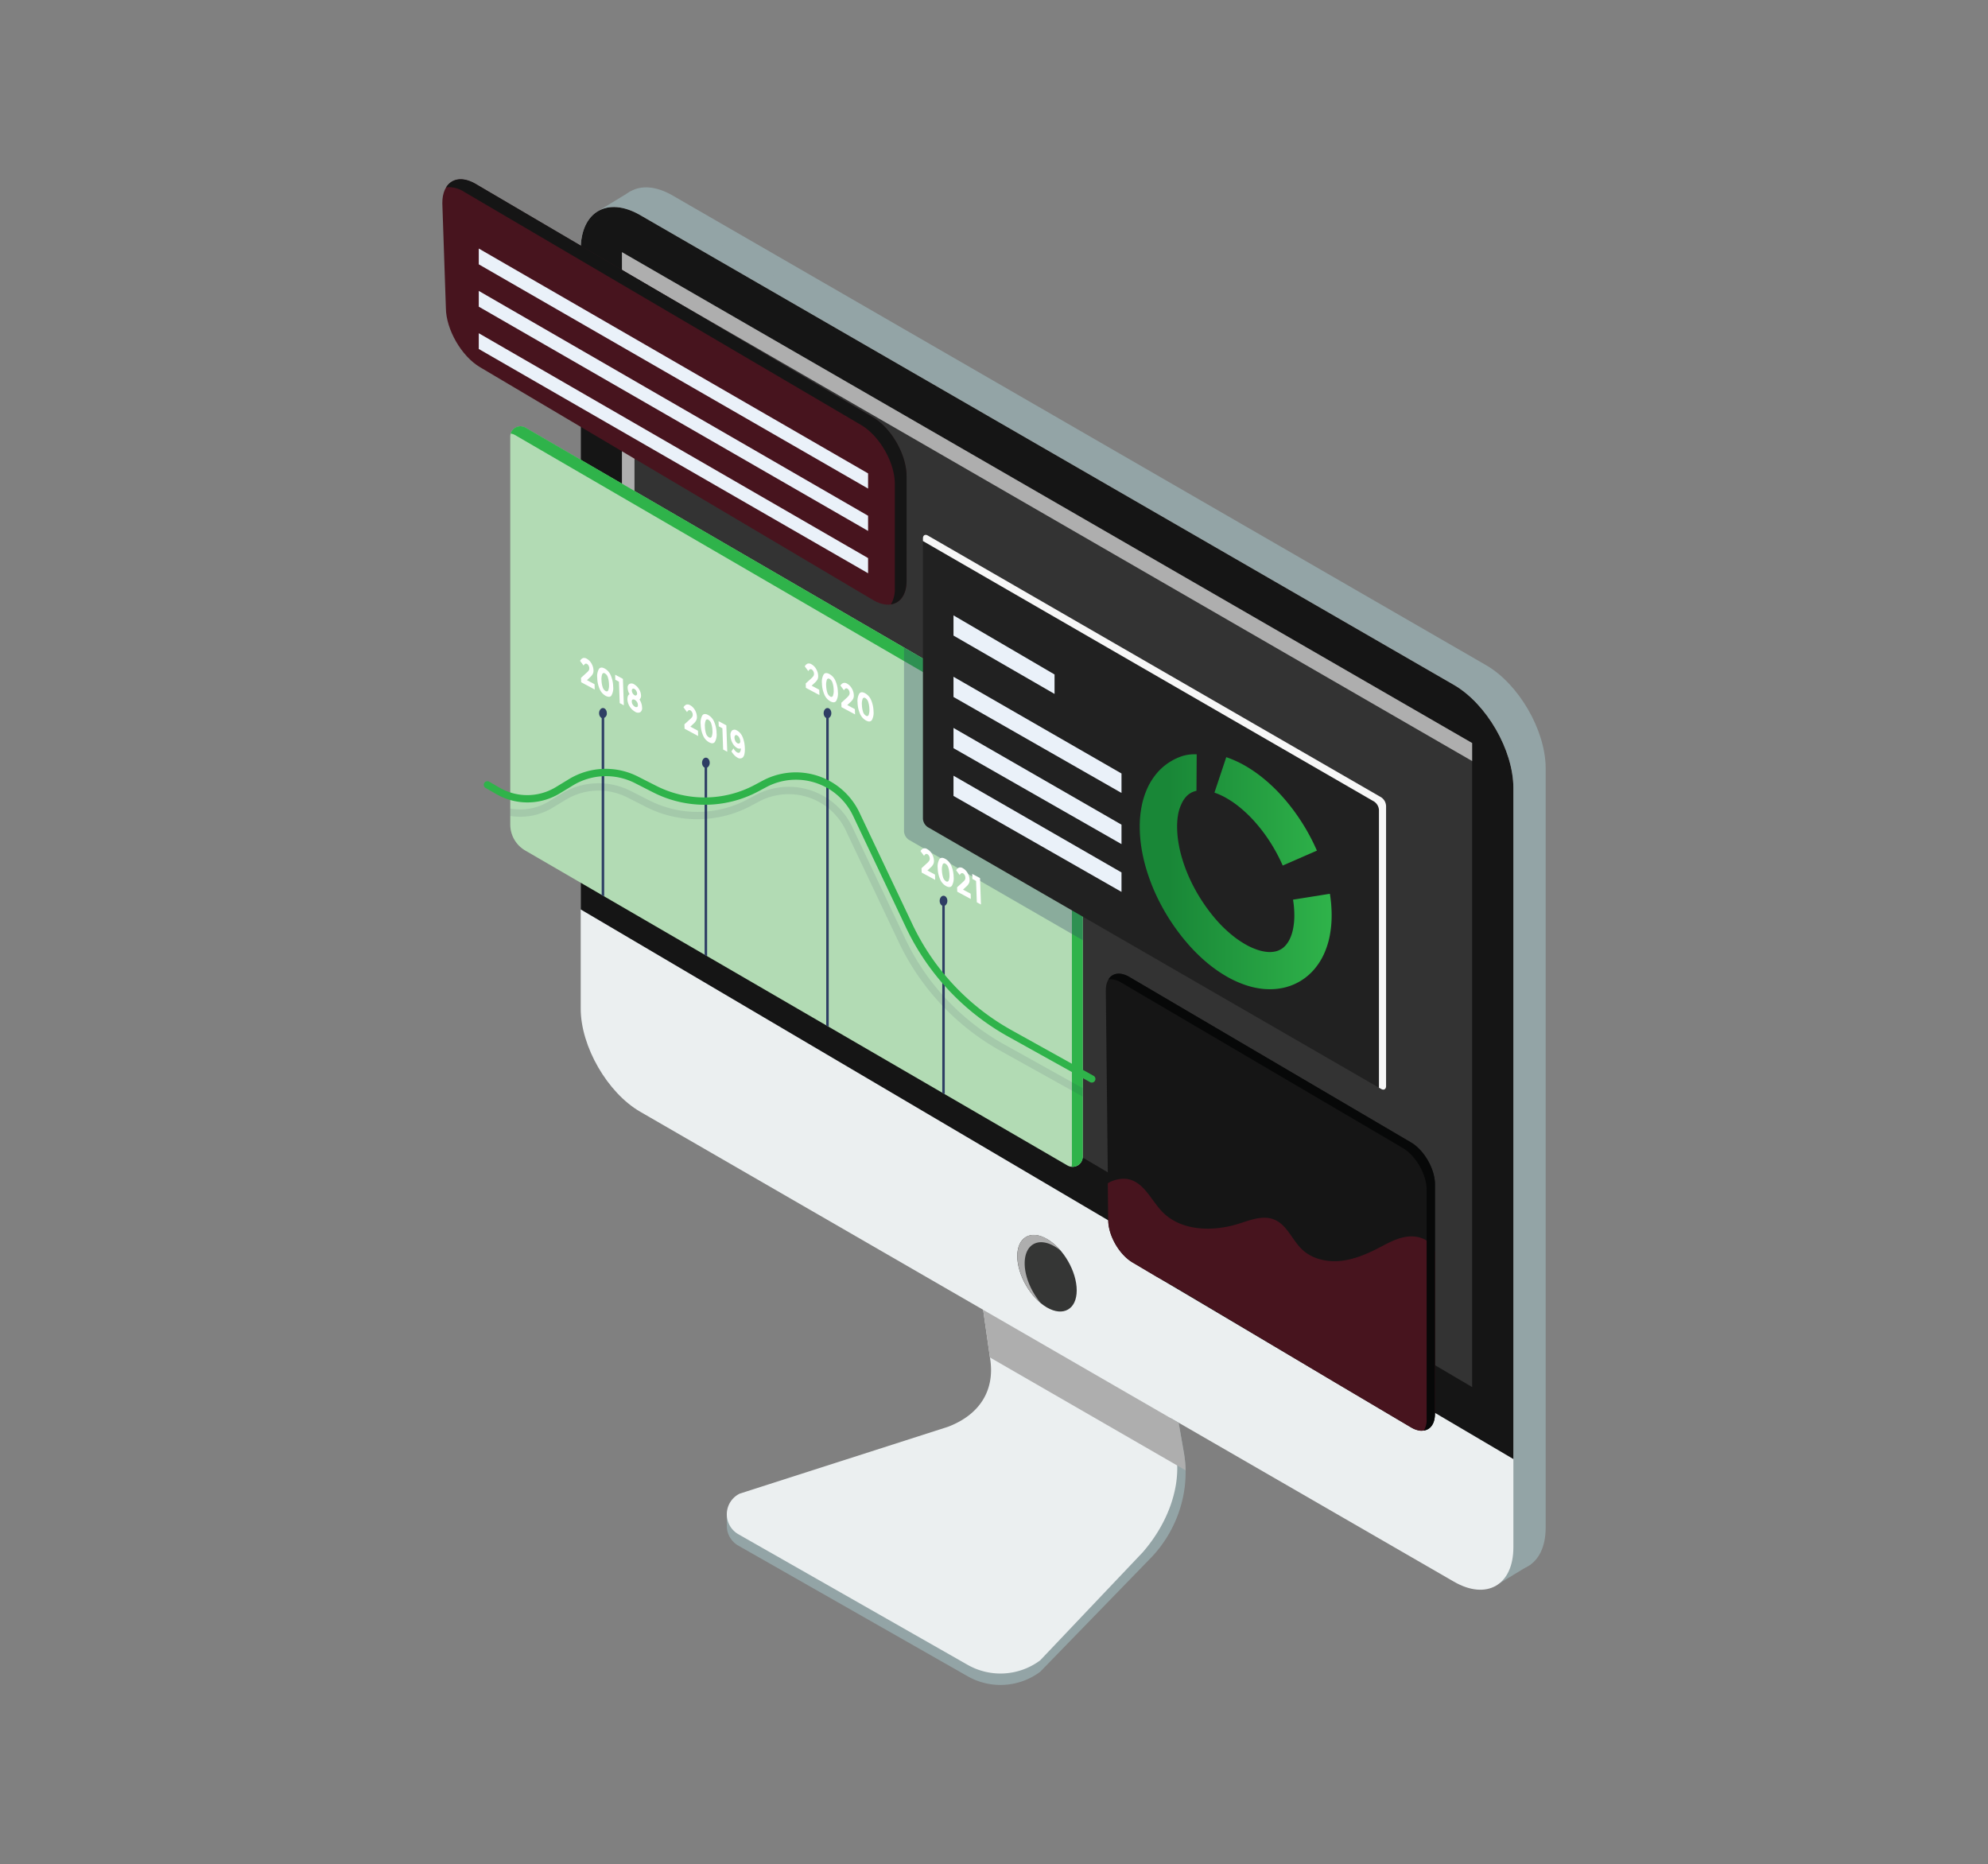 <svg xmlns="http://www.w3.org/2000/svg" xmlns:xlink="http://www.w3.org/1999/xlink" viewBox="0 0 841.2 788.83"><rect x="0" y="0" width="841.2" height="788.83" fill="#808080" stroke="none"/><defs><style>.cls-1{isolation:isolate;}.cls-2{fill:#93a4a6;}.cls-3{fill:#ebeff0;}.cls-4{fill:#151515;}.cls-5{fill:#333;}.cls-6{fill:#353635;}.cls-7{fill:#aeaeae;mix-blend-mode:multiply;}.cls-8{fill:#b2dbb4;}.cls-9{fill:#2fb34a;}.cls-10,.cls-12{fill:#2e3e64;}.cls-11{fill:#1f1f58;opacity:0.1;}.cls-12{opacity:0.3;}.cls-13{fill:#212121;}.cls-14{fill:url(#linear-gradient);}.cls-15{fill:#f7f7f7;}.cls-16{fill:#eaf1f9;}.cls-17{fill:#47141e;}.cls-18{fill:#070808;}.cls-19{fill:#fff;}</style><linearGradient id="linear-gradient" x1="482.38" y1="368.86" x2="563.47" y2="368.86" gradientUnits="userSpaceOnUse"><stop offset="0.15" stop-color="#198737"/><stop offset="1" stop-color="#2fb34a"/></linearGradient></defs><title>monitor</title><g class="cls-1"><g id="Layer_2" data-name="Layer 2"><g id="iMac"><path class="cls-2" d="M409.19,475.06l10.53,104.7c0,12.15-7.66,23.39-18.57,28.74L313,636.83a60.6,60.6,0,0,0-5.45,3.43s-.05,3.8,0,5.6a9.61,9.61,0,0,0,4.93,8.17l97,55.26a28.1,28.1,0,0,0,30.67-1.92l47.08-48.45C498.1,647.49,503.71,631,501,615l-16.7-95.95Z"/><path class="cls-3" d="M403.58,467,419,575.13c1.88,12.44-3.73,23.17-17.83,28.57L313,632a9.72,9.72,0,0,0-.52,17.2l97,55.26a28.1,28.1,0,0,0,30.67-1.93l43.44-45.78c11.21-12.94,15.57-27.72,14.36-39.22l-15.4-105Z"/><path class="cls-2" d="M284.56,462.09c-13.85-8-25.18-27.63-25.18-43.62V97.23c0-16,11.33-22.53,25.18-14.54L628.85,281.47c13.85,8,25.18,27.62,25.18,43.61V646.39c0,16-11.33,22.53-25.18,14.53Z"/><polygon class="cls-2" points="253.05 89.33 266.83 80.94 640.37 302.72 647.86 661.83 632.27 671.3 253.05 89.33"/><path class="cls-3" d="M270.9,470.41c-13.85-8-25.18-27.62-25.18-43.61V105.55c0-16,11.33-22.53,25.18-14.53L615.19,289.79c13.85,8,25.18,27.62,25.18,43.61V654.71c0,16-11.33,22.53-25.18,14.53Z"/><path class="cls-4" d="M640.37,588.37v29L245.72,384.81V105.55c0-16,11.33-22.53,25.18-14.53L615.19,289.79c13.85,8,25.18,27.62,25.18,43.61Z"/><polygon class="cls-5" points="263.17 374.88 263.17 106.69 622.92 314.4 622.92 586.91 263.17 374.88"/><path class="cls-6" d="M443,524.24c-6.9-4-12.55-.73-12.55,7.24s5.65,17.76,12.55,21.75S455.6,554,455.6,546,450,528.22,443,524.24Z"/><path class="cls-7" d="M418.87,574.37l82.8,47.76A48.52,48.52,0,0,0,501,615l-2.27-13L416,554.21Z"/><polygon class="cls-7" points="268.48 117.38 622.92 322.02 622.92 314.4 263.17 106.69 263.17 374.88 268.48 378.01 268.48 117.38"/><path class="cls-7" d="M433.58,534.57c0-8,5.65-11.23,12.55-7.25a19.55,19.55,0,0,1,2.51,1.75,22.13,22.13,0,0,0-5.6-4.83c-6.9-4-12.55-.73-12.55,7.24,0,7,4.33,15.35,10,20C436.43,546.72,433.58,540.21,433.58,534.57Z"/></g><path class="cls-8" d="M451.82,314.24,222.38,181a4.31,4.31,0,0,0-6.47,3.73V348.88a12.75,12.75,0,0,0,6.34,11L451.68,493.14a4.31,4.31,0,0,0,6.47-3.73V325.25A12.73,12.73,0,0,0,451.82,314.24Z"/><path class="cls-9" d="M453.56,492.47V328.31a12.73,12.73,0,0,0-6.33-11L217.79,184a4.23,4.23,0,0,0-1.71-.52,4.31,4.31,0,0,1,6.3-2.54L451.82,314.24a12.73,12.73,0,0,1,6.33,11V489.41a4.29,4.29,0,0,1-4.75,4.26A4.7,4.7,0,0,0,453.56,492.47Z"/><polygon class="cls-10" points="399.77 382.7 398.71 382.7 398.71 462.37 399.77 462.99 399.77 382.7"/><polygon class="cls-10" points="254.6 378.68 255.66 379.29 255.66 301.76 254.6 301.76 254.6 378.68"/><polygon class="cls-10" points="298.15 403.97 299.21 404.58 299.21 322.75 298.15 322.75 298.15 403.97"/><polygon class="cls-10" points="349.61 433.86 350.67 434.47 350.67 301.76 349.61 301.76 349.61 433.86"/><path class="cls-10" d="M256.77,301.76a2,2,0,0,1-1.64,2.16c-.9,0-1.63-1-1.63-2.16s.73-2.17,1.63-2.17S256.77,300.56,256.77,301.76Z"/><path class="cls-10" d="M300.31,322.75c0,1.19-.73,2.16-1.63,2.16s-1.63-1-1.63-2.16.73-2.17,1.63-2.17S300.31,321.55,300.31,322.75Z"/><path class="cls-10" d="M351.77,301.76c0,1.19-.73,2.16-1.63,2.16s-1.63-1-1.63-2.16.73-2.17,1.63-2.17S351.77,300.56,351.77,301.76Z"/><ellipse class="cls-10" cx="399.24" cy="381.17" rx="1.63" ry="2.16"/><path class="cls-11" d="M215.91,345.24v-3.11a23.26,23.26,0,0,0,16.28-3l5.43-3.31A30,30,0,0,1,267,334.75l7.69,3.9a45.06,45.06,0,0,0,41.6-.4l3.37-1.8a29.81,29.81,0,0,1,41,13.53L382.94,397a100.52,100.52,0,0,0,42.21,45.06l33,18.37V464l-34.49-19.19a103.69,103.69,0,0,1-43.49-46.42l-22.3-47.06a26.74,26.74,0,0,0-36.76-12.15l-3.37,1.8a48.16,48.16,0,0,1-44.43.43l-7.68-3.91a27,27,0,0,0-26.42,1l-5.43,3.3A26.34,26.34,0,0,1,215.91,345.24Z"/><path class="cls-9" d="M462,458.07a1.53,1.53,0,0,0,.75-2.86L428.21,436A100.52,100.52,0,0,1,386,390.92l-22.31-47.06a29.81,29.81,0,0,0-41-13.53l-3.37,1.8a45.06,45.06,0,0,1-41.6.4l-7.69-3.9a30,30,0,0,0-29.39,1.11l-5.43,3.3a23.3,23.3,0,0,1-23.77.28l-4.43-2.56a1.53,1.53,0,1,0-1.53,2.65L210,336a26.39,26.39,0,0,0,26.89-.31l5.43-3.3a27,27,0,0,1,26.42-1l7.68,3.91a48.16,48.16,0,0,0,44.43-.43l3.37-1.8a26.74,26.74,0,0,1,36.76,12.15l22.3,47.06a103.69,103.69,0,0,0,43.49,46.42l34.55,19.22A1.54,1.54,0,0,0,462,458.07Z"/><path class="cls-12" d="M451.82,314.24,382.53,274v77.75a4.6,4.6,0,0,0,2.08,3.61l73.54,42.46V325.25A12.73,12.73,0,0,0,451.82,314.24Z"/><path class="cls-13" d="M390.53,227.8c0-1.32.93-1.86,2.08-1.2l191.8,110.74A4.61,4.61,0,0,1,586.5,341V459.57c0,1.32-.94,1.86-2.09,1.2L392.61,350a4.6,4.6,0,0,1-2.08-3.61Z"/><path class="cls-14" d="M539.2,359.18a72.54,72.54,0,0,0-4.35-6.66,67.79,67.79,0,0,0-4.94-5.95,55.13,55.13,0,0,0-5.35-5,41.2,41.2,0,0,0-5.52-3.82,29.3,29.3,0,0,0-5.16-2.37l5-15a45.41,45.41,0,0,1,8,3.63,57.84,57.84,0,0,1,7.62,5.27,70.18,70.18,0,0,1,6.9,6.44,82.84,82.84,0,0,1,6.14,7.4,89.49,89.49,0,0,1,5.32,8.13,88,88,0,0,1,4.38,8.67l-1.29.56-13.18,5.76A72.69,72.69,0,0,0,539.2,359.18Zm-1.85,59.39a26.69,26.69,0,0,0,5.33-.53,23.8,23.8,0,0,0,13.16-7.6,27.24,27.24,0,0,0,4.28-6.55,34.25,34.25,0,0,0,2.51-7.76,45,45,0,0,0,.84-8.73,57.81,57.81,0,0,0-.74-9.22l-15.6,2.49a41.4,41.4,0,0,1,.55,6.69,28.4,28.4,0,0,1-.53,5.65,17.9,17.9,0,0,1-1.33,4.17A11.57,11.57,0,0,1,544,400a8,8,0,0,1-4.54,2.62,11.31,11.31,0,0,1-3.28.16,18.27,18.27,0,0,1-4.25-.94,28.13,28.13,0,0,1-5.14-2.37,40.94,40.94,0,0,1-5.51-3.83,53.89,53.89,0,0,1-5.34-5,65.13,65.13,0,0,1-4.94-6,72.49,72.49,0,0,1-8-13.77,65.13,65.13,0,0,1-2.69-7.26,52.89,52.89,0,0,1-1.67-7.12,42.52,42.52,0,0,1-.56-6.69,29.27,29.27,0,0,1,.51-5.64A18.37,18.37,0,0,1,500,340a11.57,11.57,0,0,1,1.78-2.77,8,8,0,0,1,2-1.67,8.28,8.28,0,0,1,2.49-.94l.1-15.46h-.88a17.06,17.06,0,0,0-5.63.89,23.8,23.8,0,0,0-4,1.83,24.08,24.08,0,0,0-6,4.87,27.47,27.47,0,0,0-4.27,6.56,34.49,34.49,0,0,0-2.5,7.75,44.46,44.46,0,0,0-.82,8.73,58.85,58.85,0,0,0,.76,9.21,71.54,71.54,0,0,0,2.15,9.19,83.2,83.2,0,0,0,3.34,9A88,88,0,0,0,498.32,394a84.58,84.58,0,0,0,6.14,7.4,71.2,71.2,0,0,0,6.88,6.45,59,59,0,0,0,7.6,5.27,44.72,44.72,0,0,0,8,3.65,33.88,33.88,0,0,0,8,1.71C535.71,418.53,536.54,418.57,537.35,418.57Z"/><path class="cls-15" d="M584.41,337.34,392.61,226.6c-1.15-.66-2.08-.12-2.08,1.2v1.13L581.41,339.14a4.64,4.64,0,0,1,2.08,3.61V460.24l.92.53c1.15.66,2.09.12,2.09-1.2V341A4.61,4.61,0,0,0,584.41,337.34Z"/><polygon class="cls-16" points="446.22 285.39 446.22 293.62 403.46 268.93 403.46 260.38 446.22 285.39"/><polygon class="cls-16" points="474.55 327.29 474.55 335.52 403.46 294.91 403.46 286.36 474.55 327.29"/><polygon class="cls-16" points="474.55 348.94 474.55 357.17 403.46 316.57 403.46 308.01 474.55 348.94"/><polygon class="cls-16" points="474.55 369.15 474.55 377.38 403.46 336.78 403.46 328.22 474.55 369.15"/><path class="cls-4" d="M607.19,598.2c0,6.46-4.55,9-10.1,5.76L479.2,534.13c-5.55-3.3-10.16-11.28-10.23-17.74l-1.06-97.17c-.07-6.46,4.43-9.07,10-5.8l119.15,70c5.57,3.27,10.13,11.23,10.13,17.7Z"/><path class="cls-17" d="M607.19,597.35V529.74a10,10,0,0,0-1.9-3.39c-2.67-3-7.16-3.68-11.08-2.89s-7.44,2.82-11,4.65c-5.1,2.62-10.49,4.9-16.2,5.43s-11.8-.87-16-4.81-6.4-10.46-11.81-12.68c-4.8-2-10.16.21-15.11,1.76-10.92,3.42-24.21,3.15-32.21-5-4.67-4.78-7.58-12.14-14.06-13.77-.4-.09-.8-.17-1.19-.22a13.13,13.13,0,0,0-7.88,1.85l.17,15.76c.07,6.46,4.68,14.44,10.24,17.74l10,5.92c6.68,3.74,13.27,7.63,19.84,11.55l55.66,33.18L597.09,604a9.59,9.59,0,0,0,3.91,1.39,4.32,4.32,0,0,0,1.34-.11c2.71-.72,3.92-3.81,4.58-6.53C607,598.26,607.09,597.8,607.19,597.35Z"/><path class="cls-18" d="M603.67,600.55V503.42c0-6.46-4.56-14.42-10.13-17.69l-119.15-70a8.33,8.33,0,0,0-5.36-1.34c1.67-2.71,5-3.28,8.88-1l119.15,70c5.57,3.27,10.13,11.23,10.13,17.7V598.2c0,4.15-1.88,6.69-4.69,7.11A9,9,0,0,0,603.67,600.55Z"/><path class="cls-19" d="M249.09,283.74a1.68,1.68,0,0,0,.27-1,2.31,2.31,0,0,0-.3-1.08,1.8,1.8,0,0,0-.7-.74c-.52-.28-1-.05-1.41.71l-1.5-2a2.55,2.55,0,0,1,1.19-1.17,2.08,2.08,0,0,1,1.71.31,5.12,5.12,0,0,1,1.89,1.92,6,6,0,0,1,.89,2.93,3.11,3.11,0,0,1-.27,1.48,5,5,0,0,1-1.1,1.39l-1.4,1.3,3.22,1.73.07,2.24-5.74-3.09-.07-1.85,2.27-2.08A5.86,5.86,0,0,0,249.09,283.74Z"/><path class="cls-19" d="M256.3,294.44a5.93,5.93,0,0,1-2.58-2.93,12.51,12.51,0,0,1-1-4.66,6.32,6.32,0,0,1,.68-3.75c.52-.75,1.35-.83,2.48-.22a5.82,5.82,0,0,1,2.57,2.93,12.27,12.27,0,0,1,1,4.66,6.32,6.32,0,0,1-.7,3.75C258.26,295,257.43,295,256.3,294.44Zm-1.49-9.12a6,6,0,0,0-.29,2.49,10.16,10.16,0,0,0,.48,2.91,2.81,2.81,0,0,0,1.23,1.67c.55.29.94.17,1.17-.37a6.23,6.23,0,0,0,.29-2.5,10.52,10.52,0,0,0-.48-2.91,2.81,2.81,0,0,0-1.24-1.67A.73.73,0,0,0,254.81,285.32Z"/><path class="cls-19" d="M260.29,285.49l3.29,1.77.39,11.18-1.74-.94-.32-9.05-1.55-.83Z"/><path class="cls-19" d="M266.36,289.37a2,2,0,0,1,2,.2,5.66,5.66,0,0,1,2,2,5.13,5.13,0,0,1,.87,2.6,2.11,2.11,0,0,1-.64,1.82,6.42,6.42,0,0,1,1.1,3.36,2.13,2.13,0,0,1-.76,2,2.16,2.16,0,0,1-2.22-.21,6.48,6.48,0,0,1-3.23-5.15c0-1.16.26-1.92.91-2.27a5.68,5.68,0,0,1-.81-2.62A1.75,1.75,0,0,1,266.36,289.37Zm1.42,8.83a2.64,2.64,0,0,0,.9.85,1,1,0,0,0,.87.1c.27-.1.39-.39.37-.87a2.41,2.41,0,0,0-.43-1.32,2.65,2.65,0,0,0-.92-.86,1,1,0,0,0-.88-.1c-.26.11-.37.41-.35.89A2.29,2.29,0,0,0,267.78,298.2Zm-.06-4.82a2.24,2.24,0,0,0,.79.8.7.7,0,0,0,.76,0,.81.81,0,0,0,.3-.77,2.49,2.49,0,0,0-.36-1.13,2.18,2.18,0,0,0-.8-.8.72.72,0,0,0-.76,0,.82.82,0,0,0-.29.78A2.27,2.27,0,0,0,267.72,293.38Z"/><path class="cls-19" d="M292.85,303.4a1.69,1.69,0,0,0,.27-1,2.38,2.38,0,0,0-.3-1.08,1.86,1.86,0,0,0-.7-.74q-.78-.42-1.41.72l-1.5-2a2.62,2.62,0,0,1,1.2-1.17,2.12,2.12,0,0,1,1.7.32,5.08,5.08,0,0,1,1.89,1.91,6,6,0,0,1,.89,2.93,3.09,3.09,0,0,1-.27,1.48,4.76,4.76,0,0,1-1.1,1.39l-1.4,1.3,3.22,1.74.07,2.23-5.74-3.09-.07-1.85,2.27-2.07A6.21,6.21,0,0,0,292.85,303.4Z"/><path class="cls-19" d="M300.06,314.09a5.85,5.85,0,0,1-2.58-2.93,12.47,12.47,0,0,1-1-4.66,6.34,6.34,0,0,1,.68-3.75c.52-.75,1.35-.82,2.48-.22a5.8,5.8,0,0,1,2.57,2.94,12.22,12.22,0,0,1,1,4.65,6.37,6.37,0,0,1-.7,3.76C302,314.63,301.19,314.7,300.06,314.09ZM298.57,305a6.05,6.05,0,0,0-.29,2.5,10.16,10.16,0,0,0,.48,2.91A2.79,2.79,0,0,0,300,312c.55.3.94.17,1.17-.37a6.2,6.2,0,0,0,.29-2.49,10.1,10.1,0,0,0-.48-2.91,2.81,2.81,0,0,0-1.24-1.68A.73.73,0,0,0,298.57,305Z"/><path class="cls-19" d="M304.05,305.15l3.29,1.77.39,11.17-1.74-.94-.32-9-1.55-.83Z"/><path class="cls-19" d="M311.9,318.36c.51.27.89.25,1.15-.07a2.8,2.8,0,0,0,.44-1.62,1.85,1.85,0,0,1-1.58-.17,5,5,0,0,1-1.94-2.07,6.73,6.73,0,0,1-.86-3.13,2.6,2.6,0,0,1,.72-2.28,1.8,1.8,0,0,1,2,.08,5.07,5.07,0,0,1,1.52,1.26,6.67,6.67,0,0,1,1,1.8,13.5,13.5,0,0,1,.82,4.34,10.71,10.71,0,0,1-.17,2.55,2.93,2.93,0,0,1-.68,1.43,1.82,1.82,0,0,1-2.27.09,5.12,5.12,0,0,1-1.11-.82,6.48,6.48,0,0,1-.8-.89,11,11,0,0,1-.64-.93l.84-1.27c.07.1.13.22.23.37a5.7,5.7,0,0,0,.53.68A2.6,2.6,0,0,0,311.9,318.36Zm.11-3.9a.83.83,0,0,0,.89.06,1,1,0,0,0,.32-.94,3.14,3.14,0,0,0-.4-1.41,2.18,2.18,0,0,0-.89-1c-.34-.19-.62-.2-.83,0a1.22,1.22,0,0,0-.3,1,3.38,3.38,0,0,0,.35,1.35A2,2,0,0,0,312,314.46Z"/><path class="cls-19" d="M344.17,286.07a1.67,1.67,0,0,0,.26-1,2.31,2.31,0,0,0-.3-1.08,1.77,1.77,0,0,0-.7-.75c-.51-.27-1,0-1.4.72l-1.5-2a2.57,2.57,0,0,1,1.19-1.16,2.09,2.09,0,0,1,1.71.31,5,5,0,0,1,1.88,1.92,5.85,5.85,0,0,1,.89,2.93,3.14,3.14,0,0,1-.26,1.48,5.31,5.31,0,0,1-1.11,1.39l-1.4,1.3,3.22,1.73.08,2.24L341,291.05l-.07-1.86,2.27-2.07A6.25,6.25,0,0,0,344.17,286.07Z"/><path class="cls-19" d="M351.38,296.76a5.8,5.8,0,0,1-2.58-2.93,12.42,12.42,0,0,1-1-4.66,6.41,6.41,0,0,1,.69-3.75c.52-.75,1.35-.82,2.47-.21a5.8,5.8,0,0,1,2.58,2.93,12.42,12.42,0,0,1,1,4.66,6.33,6.33,0,0,1-.69,3.75C353.33,297.3,352.51,297.37,351.38,296.76Zm-1.5-9.11a6.15,6.15,0,0,0-.29,2.49,10.52,10.52,0,0,0,.48,2.91,2.82,2.82,0,0,0,1.24,1.67.73.73,0,0,0,1.16-.38,6,6,0,0,0,.29-2.49,10.16,10.16,0,0,0-.48-2.91,2.78,2.78,0,0,0-1.24-1.67A.73.73,0,0,0,349.88,287.65Z"/><path class="cls-19" d="M359.25,294.18a1.59,1.59,0,0,0,.26-1,2.31,2.31,0,0,0-.3-1.08,1.76,1.76,0,0,0-.7-.75c-.51-.27-1,0-1.4.72l-1.5-2A2.55,2.55,0,0,1,356.8,289a2.08,2.08,0,0,1,1.71.31,5.19,5.19,0,0,1,1.89,1.92,5.94,5.94,0,0,1,.88,2.93,3.12,3.12,0,0,1-.26,1.48,5,5,0,0,1-1.11,1.39l-1.4,1.3,3.22,1.73.08,2.24-5.75-3.09-.06-1.85,2.27-2.08A6.71,6.71,0,0,0,359.25,294.18Z"/><path class="cls-19" d="M366.46,304.88a6,6,0,0,1-2.59-2.94,12.61,12.61,0,0,1-1-4.65,6.39,6.39,0,0,1,.69-3.75c.52-.75,1.35-.83,2.47-.22a6,6,0,0,1,2.59,2.93,12.67,12.67,0,0,1,1,4.66,6.41,6.41,0,0,1-.69,3.75C368.41,305.41,367.59,305.48,366.46,304.88ZM365,295.76a5.84,5.84,0,0,0-.29,2.49,10.12,10.12,0,0,0,.47,2.91,2.86,2.86,0,0,0,1.24,1.67.72.72,0,0,0,1.16-.38,6,6,0,0,0,.29-2.49,10.16,10.16,0,0,0-.48-2.91,2.84,2.84,0,0,0-1.23-1.67A.73.73,0,0,0,365,295.76Z"/><path class="cls-19" d="M393.15,364.24a1.68,1.68,0,0,0,.27-1,2.39,2.39,0,0,0-.31-1.08,1.72,1.72,0,0,0-.69-.74q-.78-.42-1.41.72l-1.5-2A2.6,2.6,0,0,1,390.7,359a2.06,2.06,0,0,1,1.71.32,5.16,5.16,0,0,1,1.89,1.91,6,6,0,0,1,.89,2.93,3.11,3.11,0,0,1-.27,1.48,4.76,4.76,0,0,1-1.1,1.39l-1.4,1.3,3.21,1.73.08,2.24L390,369.22l-.07-1.85,2.27-2.08A5.86,5.86,0,0,0,393.15,364.24Z"/><path class="cls-19" d="M400.36,374.94a5.87,5.87,0,0,1-2.58-2.94,12.61,12.61,0,0,1-1-4.65,6.42,6.42,0,0,1,.69-3.76c.52-.75,1.35-.81,2.47-.21a5.84,5.84,0,0,1,2.58,2.93,12.47,12.47,0,0,1,1,4.66,6.4,6.4,0,0,1-.7,3.75C402.31,375.47,401.49,375.54,400.36,374.94Zm-1.49-9.12a6,6,0,0,0-.3,2.5,10.83,10.83,0,0,0,.48,2.9,2.86,2.86,0,0,0,1.24,1.67.72.72,0,0,0,1.16-.38,6,6,0,0,0,.3-2.49,10.91,10.91,0,0,0-.48-2.91,2.85,2.85,0,0,0-1.24-1.67A.73.73,0,0,0,398.87,365.82Z"/><path class="cls-19" d="M408.23,372.36a1.63,1.63,0,0,0,.26-1,2.49,2.49,0,0,0-.29-1.08,1.82,1.82,0,0,0-.71-.74c-.51-.28-1,0-1.4.72l-1.5-2a2.65,2.65,0,0,1,1.19-1.17,2.1,2.1,0,0,1,1.71.32,5.08,5.08,0,0,1,1.89,1.91,5.87,5.87,0,0,1,.88,2.93,3.09,3.09,0,0,1-.26,1.48,4.66,4.66,0,0,1-1.11,1.39l-1.4,1.3,3.23,1.73.07,2.24-5.74-3.09-.07-1.85,2.27-2.07A7.14,7.14,0,0,0,408.23,372.36Z"/><path class="cls-19" d="M411.39,369.78l3.3,1.77.39,11.18-1.75-.94-.32-9.05-1.54-.83Z"/><path class="cls-17" d="M383.61,245.72c0,9.11-6.42,12.77-14.26,8.12L203.1,155.36c-7.84-4.65-14.33-15.9-14.43-25l-1.5-44.3c-.1-9.11,6.25-12.79,14.11-8.18l168,98.67c7.86,4.61,14.29,15.84,14.29,25Z"/><path class="cls-4" d="M378.64,249V204.81c0-9.11-6.43-20.34-14.29-25l-168-98.66a11.73,11.73,0,0,0-7.55-1.89c2.35-3.83,7.07-4.63,12.52-1.43l168,98.67c7.86,4.61,14.29,15.84,14.29,25v44.22c0,5.85-2.66,9.43-6.63,10A12.59,12.59,0,0,0,378.64,249Z"/><polygon class="cls-16" points="367.32 200.31 367.32 206.73 202.59 111.85 202.59 105.17 367.32 200.31"/><polygon class="cls-16" points="367.32 218.23 367.32 224.65 202.59 129.76 202.59 123.09 367.32 218.23"/><polygon class="cls-16" points="367.32 236.14 367.32 242.56 202.59 147.67 202.59 141 367.32 236.14"/></g></g></svg>